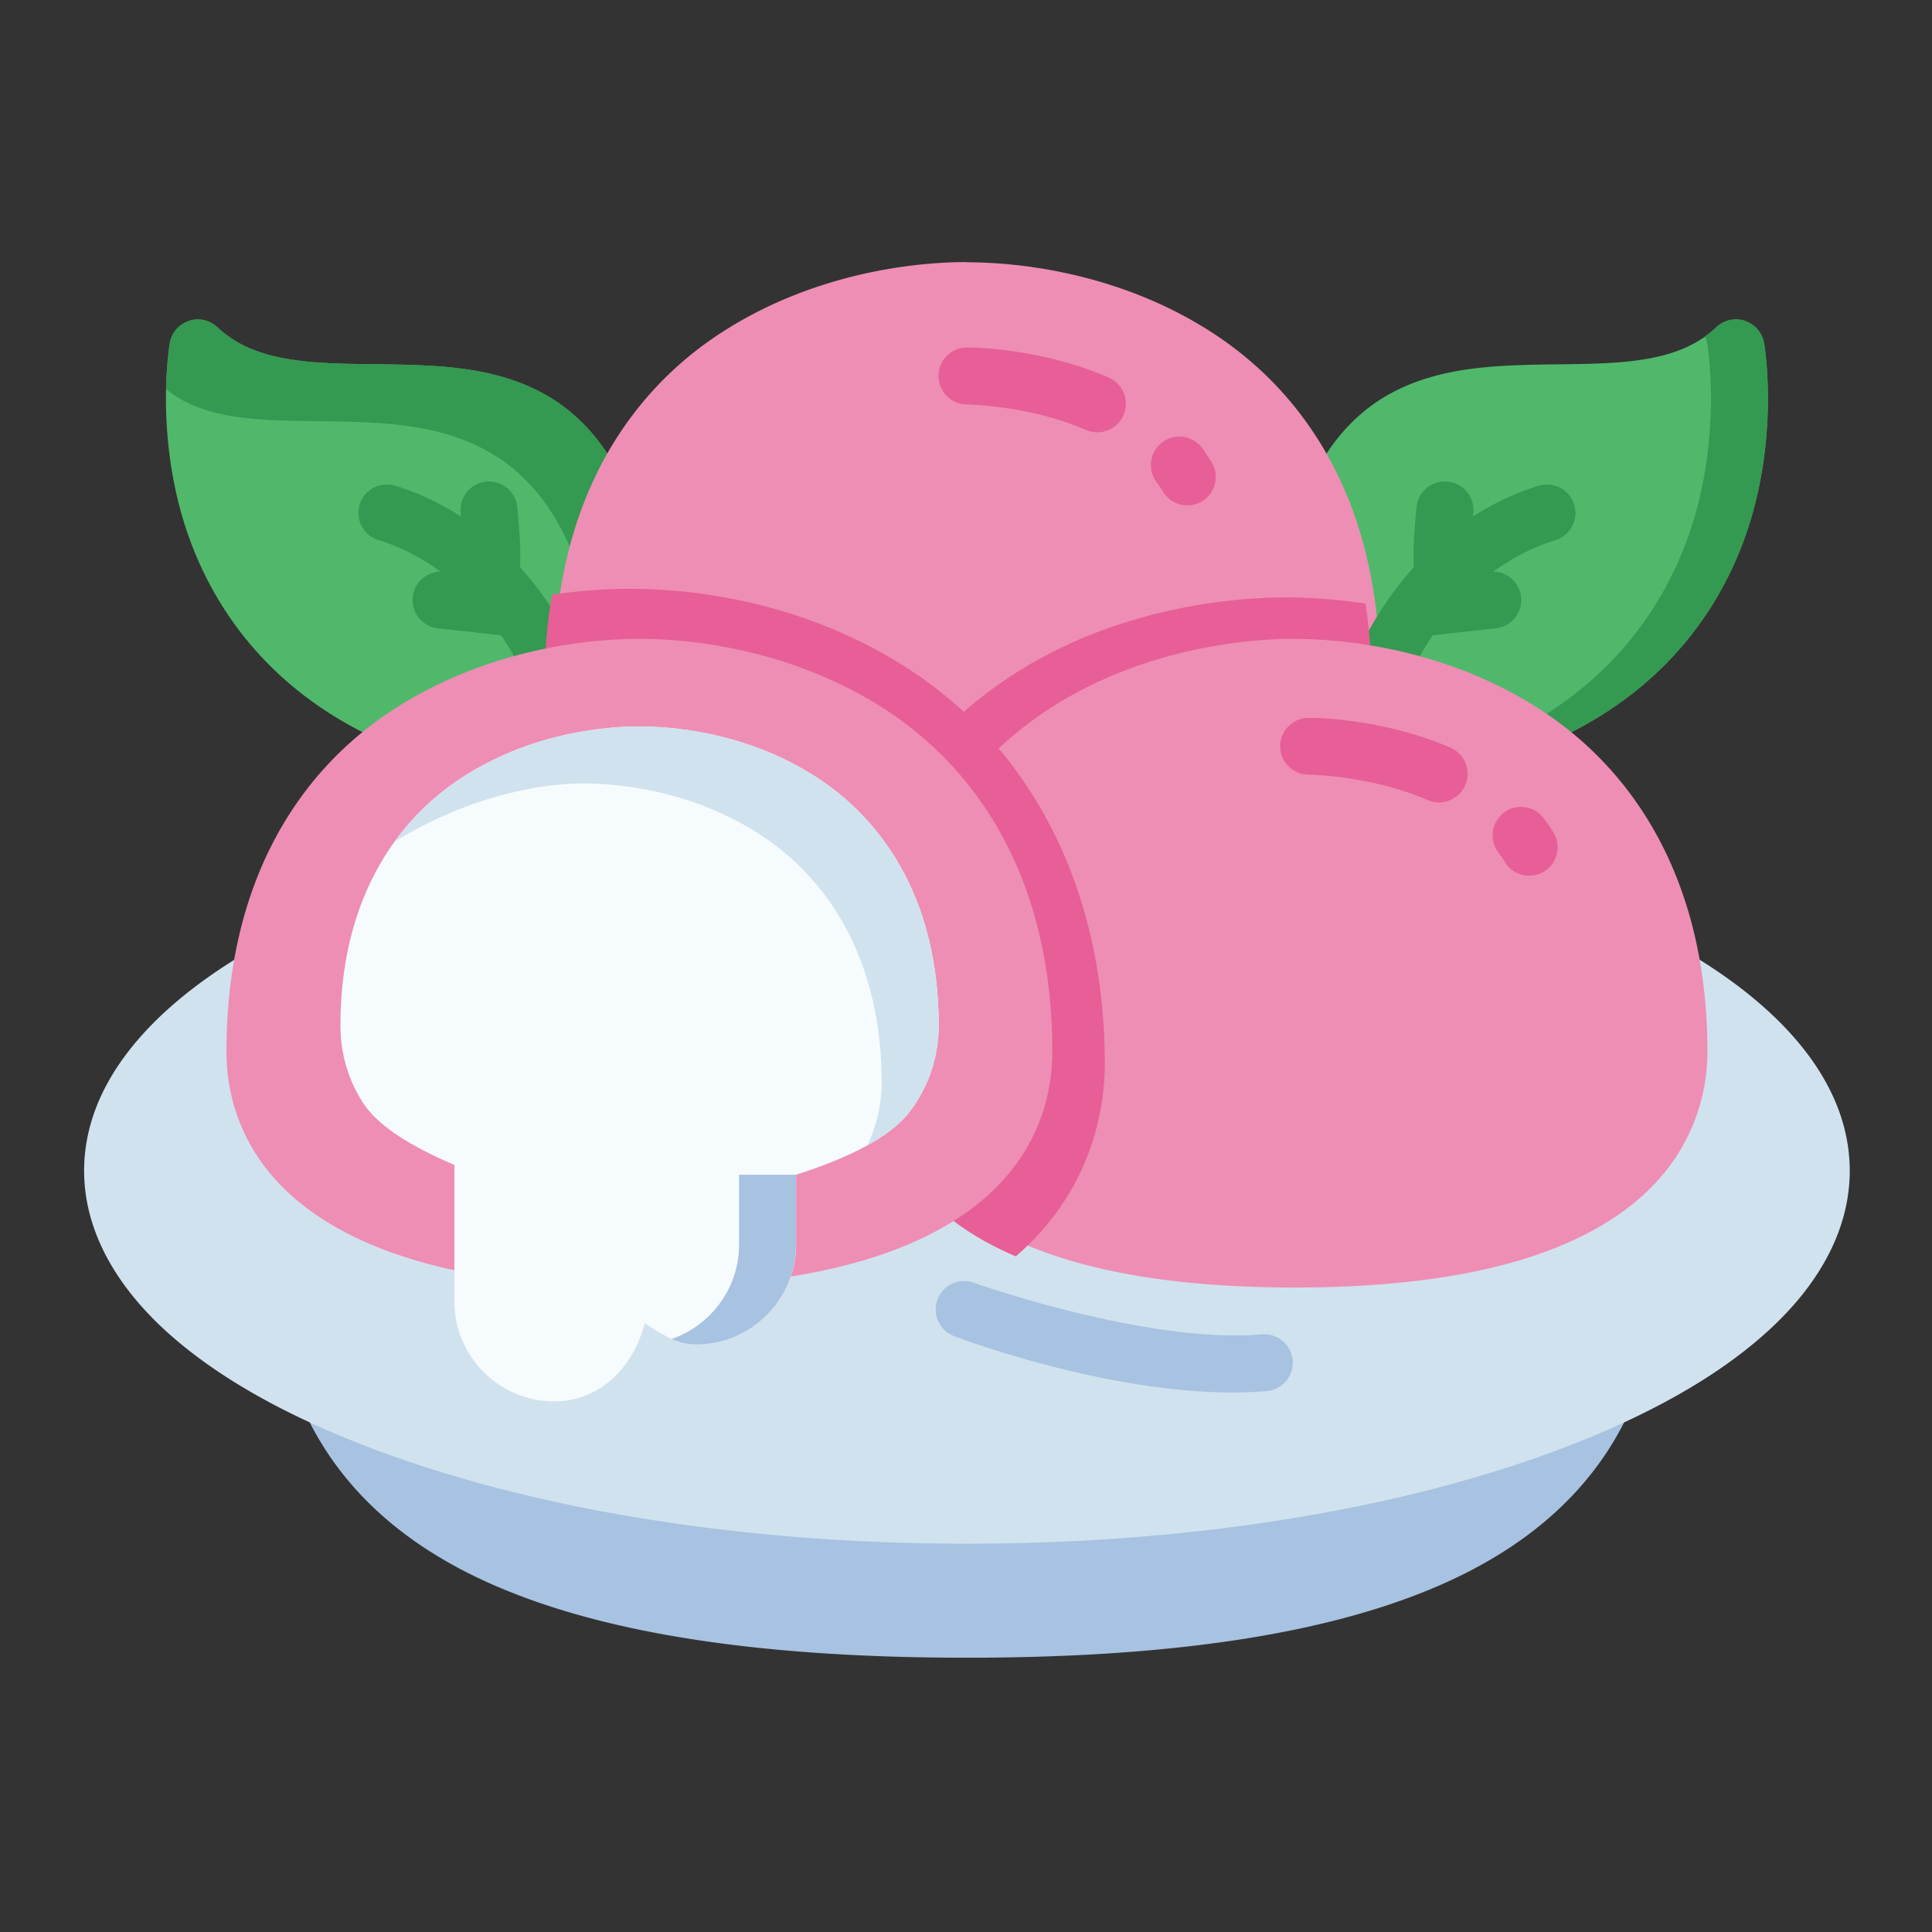 <?xml version="1.0" encoding="UTF-8" standalone="no"?>
<svg
   sodipodi:docname="19 - Mochi.svg"
   inkscape:version="1.1.1 (1:1.1+202109281949+c3084ef5ed)"
   id="svg831"
   version="1.1"
   viewBox="0 0 22.578 22.578"
   height="64pt"
   width="64pt"
   inkscape:export-filename="/media/taufikramadhan/Data/Tr Design Studio/Project Design/TR Creative Design/Icon Design/Project Hiring/Icon Icons/010 - Food/Send/3 - Flat/19 - Mochi.png"
   inkscape:export-xdpi="576"
   inkscape:export-ydpi="576"
   xmlns:inkscape="http://www.inkscape.org/namespaces/inkscape"
   xmlns:sodipodi="http://sodipodi.sourceforge.net/DTD/sodipodi-0.dtd"
   xmlns="http://www.w3.org/2000/svg"
   xmlns:svg="http://www.w3.org/2000/svg"
   xmlns:rdf="http://www.w3.org/1999/02/22-rdf-syntax-ns#"
   xmlns:cc="http://creativecommons.org/ns#"
   xmlns:dc="http://purl.org/dc/elements/1.1/">
  <rect x="0" y="0" width="22.578" height="22.578" fill="#333333" stroke="none"/>
  <defs
     id="defs825">
    <pattern
       y="0"
       x="0"
       height="6"
       width="6"
       patternUnits="userSpaceOnUse"
       id="EMFhbasepattern" />
    <pattern
       y="0"
       x="0"
       height="6"
       width="6"
       patternUnits="userSpaceOnUse"
       id="EMFhbasepattern-9" />
    <pattern
       y="0"
       x="0"
       height="6"
       width="6"
       patternUnits="userSpaceOnUse"
       id="EMFhbasepattern-0" />
    <pattern
       y="0"
       x="0"
       height="6"
       width="6"
       patternUnits="userSpaceOnUse"
       id="EMFhbasepattern-7" />
    <pattern
       y="0"
       x="0"
       height="6"
       width="6"
       patternUnits="userSpaceOnUse"
       id="EMFhbasepattern-2" />
    <pattern
       y="0"
       x="0"
       height="6"
       width="6"
       patternUnits="userSpaceOnUse"
       id="EMFhbasepattern-98" />
    <pattern
       y="0"
       x="0"
       height="6"
       width="6"
       patternUnits="userSpaceOnUse"
       id="EMFhbasepattern-6" />
    <pattern
       y="0"
       x="0"
       height="6"
       width="6"
       patternUnits="userSpaceOnUse"
       id="EMFhbasepattern-01" />
    <pattern
       y="0"
       x="0"
       height="6"
       width="6"
       patternUnits="userSpaceOnUse"
       id="EMFhbasepattern-07" />
    <pattern
       y="0"
       x="0"
       height="6"
       width="6"
       patternUnits="userSpaceOnUse"
       id="EMFhbasepattern-8" />
    <pattern
       y="0"
       x="0"
       height="6"
       width="6"
       patternUnits="userSpaceOnUse"
       id="EMFhbasepattern-4" />
    <pattern
       y="0"
       x="0"
       height="6"
       width="6"
       patternUnits="userSpaceOnUse"
       id="EMFhbasepattern-40" />
    <pattern
       y="0"
       x="0"
       height="6"
       width="6"
       patternUnits="userSpaceOnUse"
       id="EMFhbasepattern-08" />
    <pattern
       y="0"
       x="0"
       height="6"
       width="6"
       patternUnits="userSpaceOnUse"
       id="EMFhbasepattern-04" />
    <pattern
       y="0"
       x="0"
       height="6"
       width="6"
       patternUnits="userSpaceOnUse"
       id="EMFhbasepattern-014" />
    <pattern
       y="0"
       x="0"
       height="6"
       width="6"
       patternUnits="userSpaceOnUse"
       id="EMFhbasepattern-27" />
    <pattern
       y="0"
       x="0"
       height="6"
       width="6"
       patternUnits="userSpaceOnUse"
       id="EMFhbasepattern-09" />
    <pattern
       y="0"
       x="0"
       height="6"
       width="6"
       patternUnits="userSpaceOnUse"
       id="EMFhbasepattern-5" />
    <pattern
       y="0"
       x="0"
       height="6"
       width="6"
       patternUnits="userSpaceOnUse"
       id="EMFhbasepattern-018" />
  </defs>
  <sodipodi:namedview
     inkscape:document-rotation="0"
     inkscape:snap-global="true"
     inkscape:snap-nodes="false"
     inkscape:bbox-nodes="true"
     inkscape:snap-bbox="true"
     showguides="false"
     inkscape:snap-midpoints="true"
     inkscape:snap-smooth-nodes="true"
     inkscape:snap-intersection-paths="true"
     inkscape:object-paths="true"
     inkscape:showpageshadow="false"
     inkscape:pagecheckerboard="true"
     inkscape:window-maximized="1"
     inkscape:window-y="31"
     inkscape:window-x="0"
     inkscape:window-height="705"
     inkscape:window-width="1366"
     units="pt"
     showgrid="false"
     inkscape:current-layer="layer1"
     inkscape:document-units="pt"
     inkscape:cy="42.732286"
     inkscape:cx="42.628314"
     inkscape:zoom="4.8090103"
     inkscape:pageshadow="2"
     inkscape:pageopacity="0.0"
     borderopacity="1.0"
     bordercolor="#666666"
     pagecolor="#ffffff"
     id="base">
    <inkscape:grid
       id="grid1378"
       type="xygrid" />
    <sodipodi:guide
       inkscape:locked="false"
       id="guide1380"
       orientation="78,0"
       position="0.97,21.608" />
    <sodipodi:guide
       inkscape:locked="false"
       id="guide1382"
       orientation="0,78"
       position="0.97,0.97" />
    <sodipodi:guide
       inkscape:locked="false"
       id="guide1384"
       orientation="-78,0"
       position="21.608,0.97" />
    <sodipodi:guide
       inkscape:locked="false"
       id="guide1386"
       orientation="0,-78"
       position="21.608,21.608" />
  </sodipodi:namedview>
  <g
     transform="translate(0,-274.422)"
     id="layer1"
     inkscape:groupmode="layer"
     inkscape:label="Icon">
    <g
       id="g824499"
       style="display:inline"
       transform="matrix(1.258,0,0,1.258,77.394,-154.081)">
      <g
         id="g823906">
        <path
           style="color:#000000;fill:#a8c2e1;stroke-linecap:round;stroke-linejoin:round;-inkscape-stroke:none;paint-order:markers fill stroke"
           d="m -58.992,352.16 a 0.265,0.265 0 0 0 -0.242,0.375 l 0.547,1.209 a 0.265,0.265 0 0 0 0,0.004 c 0.275,0.589 0.789,1.176 1.74,1.594 0.951,0.418 2.336,0.68 4.408,0.68 2.072,0 3.457,-0.262 4.408,-0.68 0.951,-0.418 1.465,-1.005 1.74,-1.594 a 0.265,0.265 0 0 0 0.02,-0.06 l 0.24,-1.211 a 0.265,0.265 0 0 0 -0.258,-0.316 z"
           id="path796245" />
        <path
           style="color:#000000;fill:#d0e2ee;stroke-linecap:round;stroke-linejoin:round;-inkscape-stroke:none;paint-order:markers fill stroke"
           d="m -59.105,349.438 a 0.265,0.265 0 0 0 -0.135,0.037 c -0.936,0.556 -1.5,1.251 -1.5,2.023 -1.1e-5,0.531 0.269,1.021 0.705,1.438 0.437,0.416 1.045,0.772 1.785,1.07 1.48,0.597 3.49,0.957 5.711,0.957 2.221,0 4.231,-0.36 5.711,-0.957 0.74,-0.298 1.349,-0.654 1.785,-1.07 0.437,-0.416 0.705,-0.907 0.705,-1.438 -7.96e-4,-0.772 -0.563,-1.468 -1.498,-2.023 a 0.265,0.265 0 0 0 -0.137,-0.037 z"
           id="path796251" />
        <path
           style="color:#000000;fill:#a8c2e1;stroke-linecap:round;stroke-linejoin:round;-inkscape-stroke:none;paint-order:markers fill stroke"
           d="m -52.473,352.539 a 0.265,0.265 0 0 0 -0.34,0.156 0.265,0.265 0 0 0 0.156,0.34 c 0,0 1.618,0.62 2.904,0.51 a 0.265,0.265 0 0 0 0.24,-0.287 0.265,0.265 0 0 0 -0.285,-0.24 c -1.069,0.092 -2.676,-0.479 -2.676,-0.479 z"
           id="path796307" />
      </g>
      <g
         id="g823901">
        <path
           style="color:#000000;fill:#50b86b;stroke-linecap:round;stroke-linejoin:round;-inkscape-stroke:none;paint-order:markers fill stroke"
           d="m -45.312,343.604 a 0.265,0.265 0 0 0 -0.266,0.059 c -0.204,0.193 -0.465,0.276 -0.789,0.314 -0.325,0.038 -0.699,0.023 -1.084,0.039 -0.385,0.016 -0.786,0.063 -1.15,0.26 -0.364,0.197 -0.669,0.55 -0.85,1.092 a 0.265,0.265 0 0 0 -0.012,0.059 l -0.195,2.137 a 0.265,0.265 0 0 0 0.293,0.287 l 1.932,-0.219 a 0.265,0.265 0 0 0 0.061,-0.014 c 1.342,-0.487 1.929,-1.458 2.146,-2.281 0.217,-0.823 0.092,-1.527 0.092,-1.527 a 0.265,0.265 0 0 0 -0.178,-0.205 z"
           id="path796227" />
        <path
           id="path818576"
           style="color:#000000;fill:#349951;fill-opacity:1;stroke-width:1;stroke-linecap:round;stroke-linejoin:round;-inkscape-stroke:none;paint-order:markers fill stroke"
           d="m -45.425,343.591 a 0.265,0.265 0 0 0 -0.153,0.071 c -0.034,0.032 -0.069,0.06 -0.105,0.086 a 0.265,0.265 0 0 1 0.02,0.06 c 0,0 0.125,0.704 -0.092,1.528 -0.217,0.823 -0.804,1.794 -2.146,2.281 a 0.265,0.265 0 0 1 -0.061,0.014 l -1.575,0.178 a 0.265,0.265 0 0 0 0.172,0.04 l 1.932,-0.219 a 0.265,0.265 0 0 0 0.061,-0.014 c 1.342,-0.487 1.929,-1.458 2.146,-2.281 0.217,-0.823 0.092,-1.528 0.092,-1.528 a 0.265,0.265 0 0 0 -0.178,-0.205 0.265,0.265 0 0 0 -0.113,-0.012 z" />
        <path
           style="color:#000000;fill:#50b86b;stroke-linecap:round;stroke-linejoin:round;-inkscape-stroke:none;paint-order:markers fill stroke"
           d="m -59.766,343.604 a 0.265,0.265 0 0 0 -0.178,0.205 c 0,0 -0.125,0.704 0.092,1.527 0.217,0.823 0.804,1.794 2.146,2.281 a 0.265,0.265 0 0 0 0.031,0.01 l 1.676,0.389 a 0.265,0.265 0 0 0 0.324,-0.25 l 0.061,-2.309 a 0.265,0.265 0 0 0 -0.014,-0.09 c -0.18,-0.542 -0.487,-0.895 -0.852,-1.092 -0.364,-0.197 -0.764,-0.244 -1.148,-0.26 -0.385,-0.016 -0.761,-10e-4 -1.086,-0.039 -0.325,-0.038 -0.585,-0.122 -0.789,-0.314 a 0.265,0.265 0 0 0 -0.264,-0.059 z"
           id="path796233" />
        <path
           id="path820713"
           style="color:#000000;fill:#349951;fill-opacity:1;stroke-width:1;stroke-linecap:round;stroke-linejoin:round;-inkscape-stroke:none;paint-order:markers fill stroke"
           d="m -59.71,343.592 a 0.265,0.265 0 0 0 -0.056,0.012 v -5.3e-4 a 0.265,0.265 0 0 0 -0.177,0.205 c 0,0 -0.029,0.166 -0.035,0.429 0.196,0.16 0.439,0.233 0.736,0.268 0.325,0.038 0.701,0.023 1.086,0.039 0.385,0.016 0.784,0.063 1.148,0.26 0.364,0.197 0.671,0.55 0.852,1.092 a 0.265,0.265 0 0 1 0.014,0.09 l -0.052,1.984 0.196,0.045 a 0.265,0.265 0 0 0 0.325,-0.25 l 0.06,-2.308 a 0.265,0.265 0 0 0 -0.014,-0.09 c -0.18,-0.542 -0.488,-0.895 -0.852,-1.092 -0.364,-0.197 -0.763,-0.244 -1.148,-0.26 -0.385,-0.016 -0.761,-5.3e-4 -1.086,-0.039 -0.325,-0.038 -0.585,-0.122 -0.789,-0.315 a 0.265,0.265 0 0 0 -0.208,-0.07 z" />
        <path
           style="color:#000000;fill:#ee8eb4;stroke-linecap:round;stroke-linejoin:round;-inkscape-stroke:none;paint-order:markers fill stroke"
           d="m -52.539,343.057 c -0.591,0 -1.522,0.141 -2.338,0.693 -0.815,0.552 -1.488,1.539 -1.498,3.107 a 0.265,0.265 0 0 0 0.119,0.225 l 3.35,2.188 a 0.265,0.265 0 0 0 0.277,0.008 l 3.793,-2.189 a 0.265,0.265 0 0 0 0.133,-0.23 c -0.01,-1.568 -0.683,-2.555 -1.498,-3.107 -0.815,-0.552 -1.746,-0.693 -2.338,-0.693 z"
           id="path796239" />
        <path
           style="color:#000000;fill:#349951;stroke-linecap:round;stroke-linejoin:round;-inkscape-stroke:none;paint-order:markers fill stroke"
           d="m -47.23,345.135 c -1.263,0.396 -1.711,1.633 -1.711,1.633 a 0.265,0.265 0 0 0 0.156,0.34 0.265,0.265 0 0 0 0.34,-0.156 c 0,0 0.379,-1.001 1.373,-1.312 a 0.265,0.265 0 0 0 0.174,-0.332 0.265,0.265 0 0 0 -0.332,-0.172 z"
           id="path19182" />
        <path
           id="path802342"
           style="fill:#e75f96;fill-opacity:1;stroke-width:3.78;stroke-linecap:round;stroke-linejoin:round;paint-order:markers fill stroke"
           d="m -187.072,249.455 c -3.611,0 -10.181,1.196 -13.906,7.072 -0.289,0.456 -0.438,0.996 -0.436,1.535 v 2.543 l 1.453,0.949 a 1,1 0 0 0 1.049,0.029 l 14.336,-8.275 a 1,1 0 0 0 0.502,-0.871 c -0.006,-0.983 -0.082,-1.903 -0.217,-2.768 -1.025,-0.156 -1.971,-0.215 -2.781,-0.215 z"
           transform="matrix(0.265,0,0,0.265,0,280.067)" />
        <path
           style="color:#000000;fill:#ee8eb4;stroke-linecap:round;stroke-linejoin:round;-inkscape-stroke:none;paint-order:markers fill stroke"
           d="m -49.496,346.557 c -0.843,0 -2.407,0.29 -3.266,1.645 a 0.265,0.265 0 0 0 -0.041,0.143 v 3.201 a 0.265,0.265 0 0 0 0.088,0.197 c 0.544,0.48 1.509,0.84 3.219,0.84 1.686,3.4e-4 2.647,-0.35 3.195,-0.82 0.548,-0.47 0.641,-1.049 0.641,-1.367 0,-1.583 -0.671,-2.581 -1.488,-3.139 -0.818,-0.557 -1.754,-0.699 -2.348,-0.699 z"
           id="path796261" />
        <path
           style="color:#000000;fill:#349951;stroke-linecap:round;stroke-linejoin:round;-inkscape-stroke:none;paint-order:markers fill stroke"
           d="m -57.85,345.135 a 0.265,0.265 0 0 0 -0.33,0.172 0.265,0.265 0 0 0 0.174,0.332 c 0.994,0.311 1.373,1.312 1.373,1.312 a 0.265,0.265 0 0 0 0.34,0.156 0.265,0.265 0 0 0 0.156,-0.34 c 0,0 -0.45,-1.237 -1.713,-1.633 z"
           id="path19673" />
        <path
           id="path802100"
           style="fill:#e75f96;fill-opacity:1;stroke-width:3.78;stroke-linecap:round;stroke-linejoin:round;paint-order:markers fill stroke"
           d="m -210.074,249.152 c -0.799,0 -1.725,0.057 -2.729,0.205 -0.167,0.953 -0.261,1.979 -0.268,3.08 a 1,1 0 0 0 0.449,0.85 l 12.66,8.268 a 1,1 0 0 0 1.049,0.029 l 4.305,-2.484 c -1.186,-3.091 -3.154,-5.408 -5.383,-6.928 -3.581,-2.442 -7.499,-3.02 -10.084,-3.02 z"
           transform="matrix(0.265,0,0,0.265,0,280.067)" />
        <path
           id="path802239"
           style="color:#000000;fill:#e75f96;fill-opacity:1;stroke-width:3.78;stroke-linecap:round;stroke-linejoin:round;-inkscape-stroke:none;paint-order:markers fill stroke"
           d="m -197.092,254.818 c -0.857,0.743 -1.647,1.632 -2.322,2.697 a 1,1 0 0 0 -0.156,0.539 v 12.1 a 1,1 0 0 0 0.334,0.746 c 0.697,0.616 1.578,1.179 2.689,1.654 0.334,-0.29 0.642,-0.594 0.92,-0.91 1.855,-2.108 2.199,-4.467 2.199,-5.838 0,-4.699 -1.493,-8.371 -3.664,-10.988 z"
           transform="matrix(0.265,0,0,0.265,0,280.067)" />
        <path
           style="color:#000000;fill:#ee8eb4;stroke-linecap:round;stroke-linejoin:round;-inkscape-stroke:none;paint-order:markers fill stroke"
           d="m -55.582,346.557 c -0.594,0 -1.53,0.142 -2.348,0.699 -0.818,0.557 -1.488,1.555 -1.488,3.139 0,0.264 0.059,0.703 0.395,1.115 0.336,0.412 0.934,0.778 1.941,0.955 a 0.265,0.265 0 0 0 0.041,0.004 l 2.643,0.043 a 0.265,0.265 0 0 0 0.039,-0.004 c 1.132,-0.15 1.798,-0.516 2.174,-0.943 0.376,-0.427 0.439,-0.895 0.439,-1.17 0,-1.583 -0.671,-2.581 -1.488,-3.139 -0.818,-0.557 -1.754,-0.699 -2.348,-0.699 z"
           id="path796271" />
        <path
           style="color:#000000;fill:#e75f96;stroke-linecap:round;stroke-linejoin:round;-inkscape-stroke:none;paint-order:markers fill stroke"
           d="m -50.725,344.732 a 0.265,0.265 0 0 0 -0.053,0.369 c 0.022,0.029 0.043,0.06 0.062,0.092 a 0.265,0.265 0 0 0 0.365,0.084 0.265,0.265 0 0 0 0.084,-0.363 c -0.028,-0.045 -0.057,-0.089 -0.088,-0.131 a 0.265,0.265 0 0 0 -0.371,-0.051 z"
           id="path796463" />
        <path
           style="color:#000000;fill:#e75f96;stroke-linecap:round;stroke-linejoin:round;-inkscape-stroke:none;paint-order:markers fill stroke"
           d="m -52.539,343.85 a 0.265,0.265 0 0 0 -0.264,0.266 0.265,0.265 0 0 0 0.264,0.264 c 0,0 0.574,0.006 1.105,0.236 a 0.265,0.265 0 0 0 0.35,-0.139 0.265,0.265 0 0 0 -0.139,-0.348 c -0.655,-0.284 -1.316,-0.279 -1.316,-0.279 z"
           id="path17041" />
        <path
           style="color:#000000;fill:#e75f96;stroke-linecap:round;stroke-linejoin:round;-inkscape-stroke:none;paint-order:markers fill stroke"
           d="m -47.551,348.172 a 0.265,0.265 0 0 0 -0.051,0.371 c 0.022,0.029 0.043,0.058 0.062,0.09 a 0.265,0.265 0 0 0 0.365,0.084 0.265,0.265 0 0 0 0.084,-0.363 c -0.028,-0.045 -0.058,-0.089 -0.09,-0.131 a 0.265,0.265 0 0 0 -0.371,-0.051 z"
           id="path796467" />
        <path
           style="color:#000000;fill:#e75f96;stroke-linecap:round;stroke-linejoin:round;-inkscape-stroke:none;paint-order:markers fill stroke"
           d="m -49.363,347.291 a 0.265,0.265 0 0 0 -0.266,0.264 0.265,0.265 0 0 0 0.266,0.264 c 0,0 0.574,0.006 1.105,0.236 a 0.265,0.265 0 0 0 0.348,-0.139 0.265,0.265 0 0 0 -0.137,-0.348 c -0.655,-0.284 -1.316,-0.277 -1.316,-0.277 z"
           id="path18390" />
        <path
           style="color:#000000;fill:#349951;stroke-linecap:round;stroke-linejoin:round;-inkscape-stroke:none;paint-order:markers fill stroke"
           d="m -48.076,345.096 a 0.265,0.265 0 0 0 -0.287,0.24 c -0.017,0.194 -0.044,0.467 -0.01,0.688 a 0.265,0.265 0 0 0 0.303,0.221 0.265,0.265 0 0 0 0.221,-0.301 c -0.012,-0.077 -0.002,-0.379 0.014,-0.561 a 0.265,0.265 0 0 0 -0.24,-0.287 z"
           id="path19184" />
        <path
           style="color:#000000;fill:#349951;stroke-linecap:round;stroke-linejoin:round;-inkscape-stroke:none;paint-order:markers fill stroke"
           d="m -47.682,345.934 -0.707,0.078 a 0.265,0.265 0 0 0 -0.234,0.291 0.265,0.265 0 0 0 0.293,0.234 l 0.705,-0.078 a 0.265,0.265 0 0 0 0.234,-0.291 0.265,0.265 0 0 0 -0.291,-0.234 z"
           id="path19186" />
        <path
           style="color:#000000;fill:#349951;stroke-linecap:round;stroke-linejoin:round;-inkscape-stroke:none;paint-order:markers fill stroke"
           d="m -57.002,345.096 a 0.265,0.265 0 0 0 -0.24,0.287 c 0.016,0.182 0.026,0.484 0.014,0.561 a 0.265,0.265 0 0 0 0.221,0.301 0.265,0.265 0 0 0 0.303,-0.221 c 0.034,-0.221 0.005,-0.494 -0.012,-0.688 a 0.265,0.265 0 0 0 -0.285,-0.24 z"
           id="path19675" />
        <path
           style="color:#000000;fill:#349951;stroke-linecap:round;stroke-linejoin:round;-inkscape-stroke:none;paint-order:markers fill stroke"
           d="m -57.396,345.934 a 0.265,0.265 0 0 0 -0.291,0.234 0.265,0.265 0 0 0 0.232,0.291 l 0.707,0.078 a 0.265,0.265 0 0 0 0.291,-0.234 0.265,0.265 0 0 0 -0.234,-0.291 z"
           id="path19677" />
        <path
           style="color:#000000;fill:#f6fbfe;stroke-linecap:round;stroke-linejoin:round;-inkscape-stroke:none;paint-order:markers fill stroke"
           d="m -55.582,347.371 c -0.431,0 -1.102,0.101 -1.695,0.506 -0.594,0.405 -1.082,1.138 -1.082,2.273 0,0.173 0.033,0.449 0.215,0.725 0.149,0.225 0.474,0.41 0.844,0.57 v 1.27 c 0,0.508 0.417,0.926 0.926,0.926 0.431,0 0.74,-0.326 0.842,-0.727 0.146,0.096 0.294,0.197 0.48,0.197 0.508,0 0.926,-0.417 0.926,-0.926 v -0.65 c 0.473,-0.151 0.871,-0.342 1.059,-0.59 0.224,-0.297 0.266,-0.607 0.266,-0.795 0,-1.136 -0.49,-1.868 -1.084,-2.273 -0.594,-0.405 -1.264,-0.506 -1.695,-0.506 z"
           id="path796301" />
        <path
           id="path810956"
           style="color:#000000;fill:#d0e2ee;fill-opacity:1;stroke-width:1;stroke-linecap:round;stroke-linejoin:round;-inkscape-stroke:none;paint-order:markers fill stroke"
           d="m -55.582,347.371 c -0.431,0 -1.101,0.101 -1.695,0.506 -0.212,0.145 -0.411,0.332 -0.579,0.564 0.517,-0.32 1.155,-0.535 1.745,-0.541 0.431,0 1.102,0.101 1.696,0.506 0.594,0.405 1.084,1.138 1.084,2.273 0,0.144 -0.024,0.359 -0.135,0.585 0.171,-0.094 0.309,-0.2 0.399,-0.319 0.224,-0.297 0.266,-0.607 0.266,-0.795 0,-1.136 -0.49,-1.868 -1.084,-2.273 -0.594,-0.405 -1.265,-0.506 -1.696,-0.506 z"
           sodipodi:nodetypes="ssccsscssss" />
        <path
           id="path813935"
           style="color:#000000;fill:#a8c2e1;fill-opacity:1;stroke-width:1;stroke-linecap:round;stroke-linejoin:round;-inkscape-stroke:none;paint-order:markers fill stroke"
           d="m -54.656,351.535 v 0.651 c 0,0.404 -0.263,0.749 -0.626,0.875 0.071,0.031 0.146,0.051 0.229,0.051 0.508,0 0.926,-0.417 0.926,-0.926 v -0.651"
           sodipodi:nodetypes="cscssc" />
      </g>
    </g>
  </g>
</svg>
